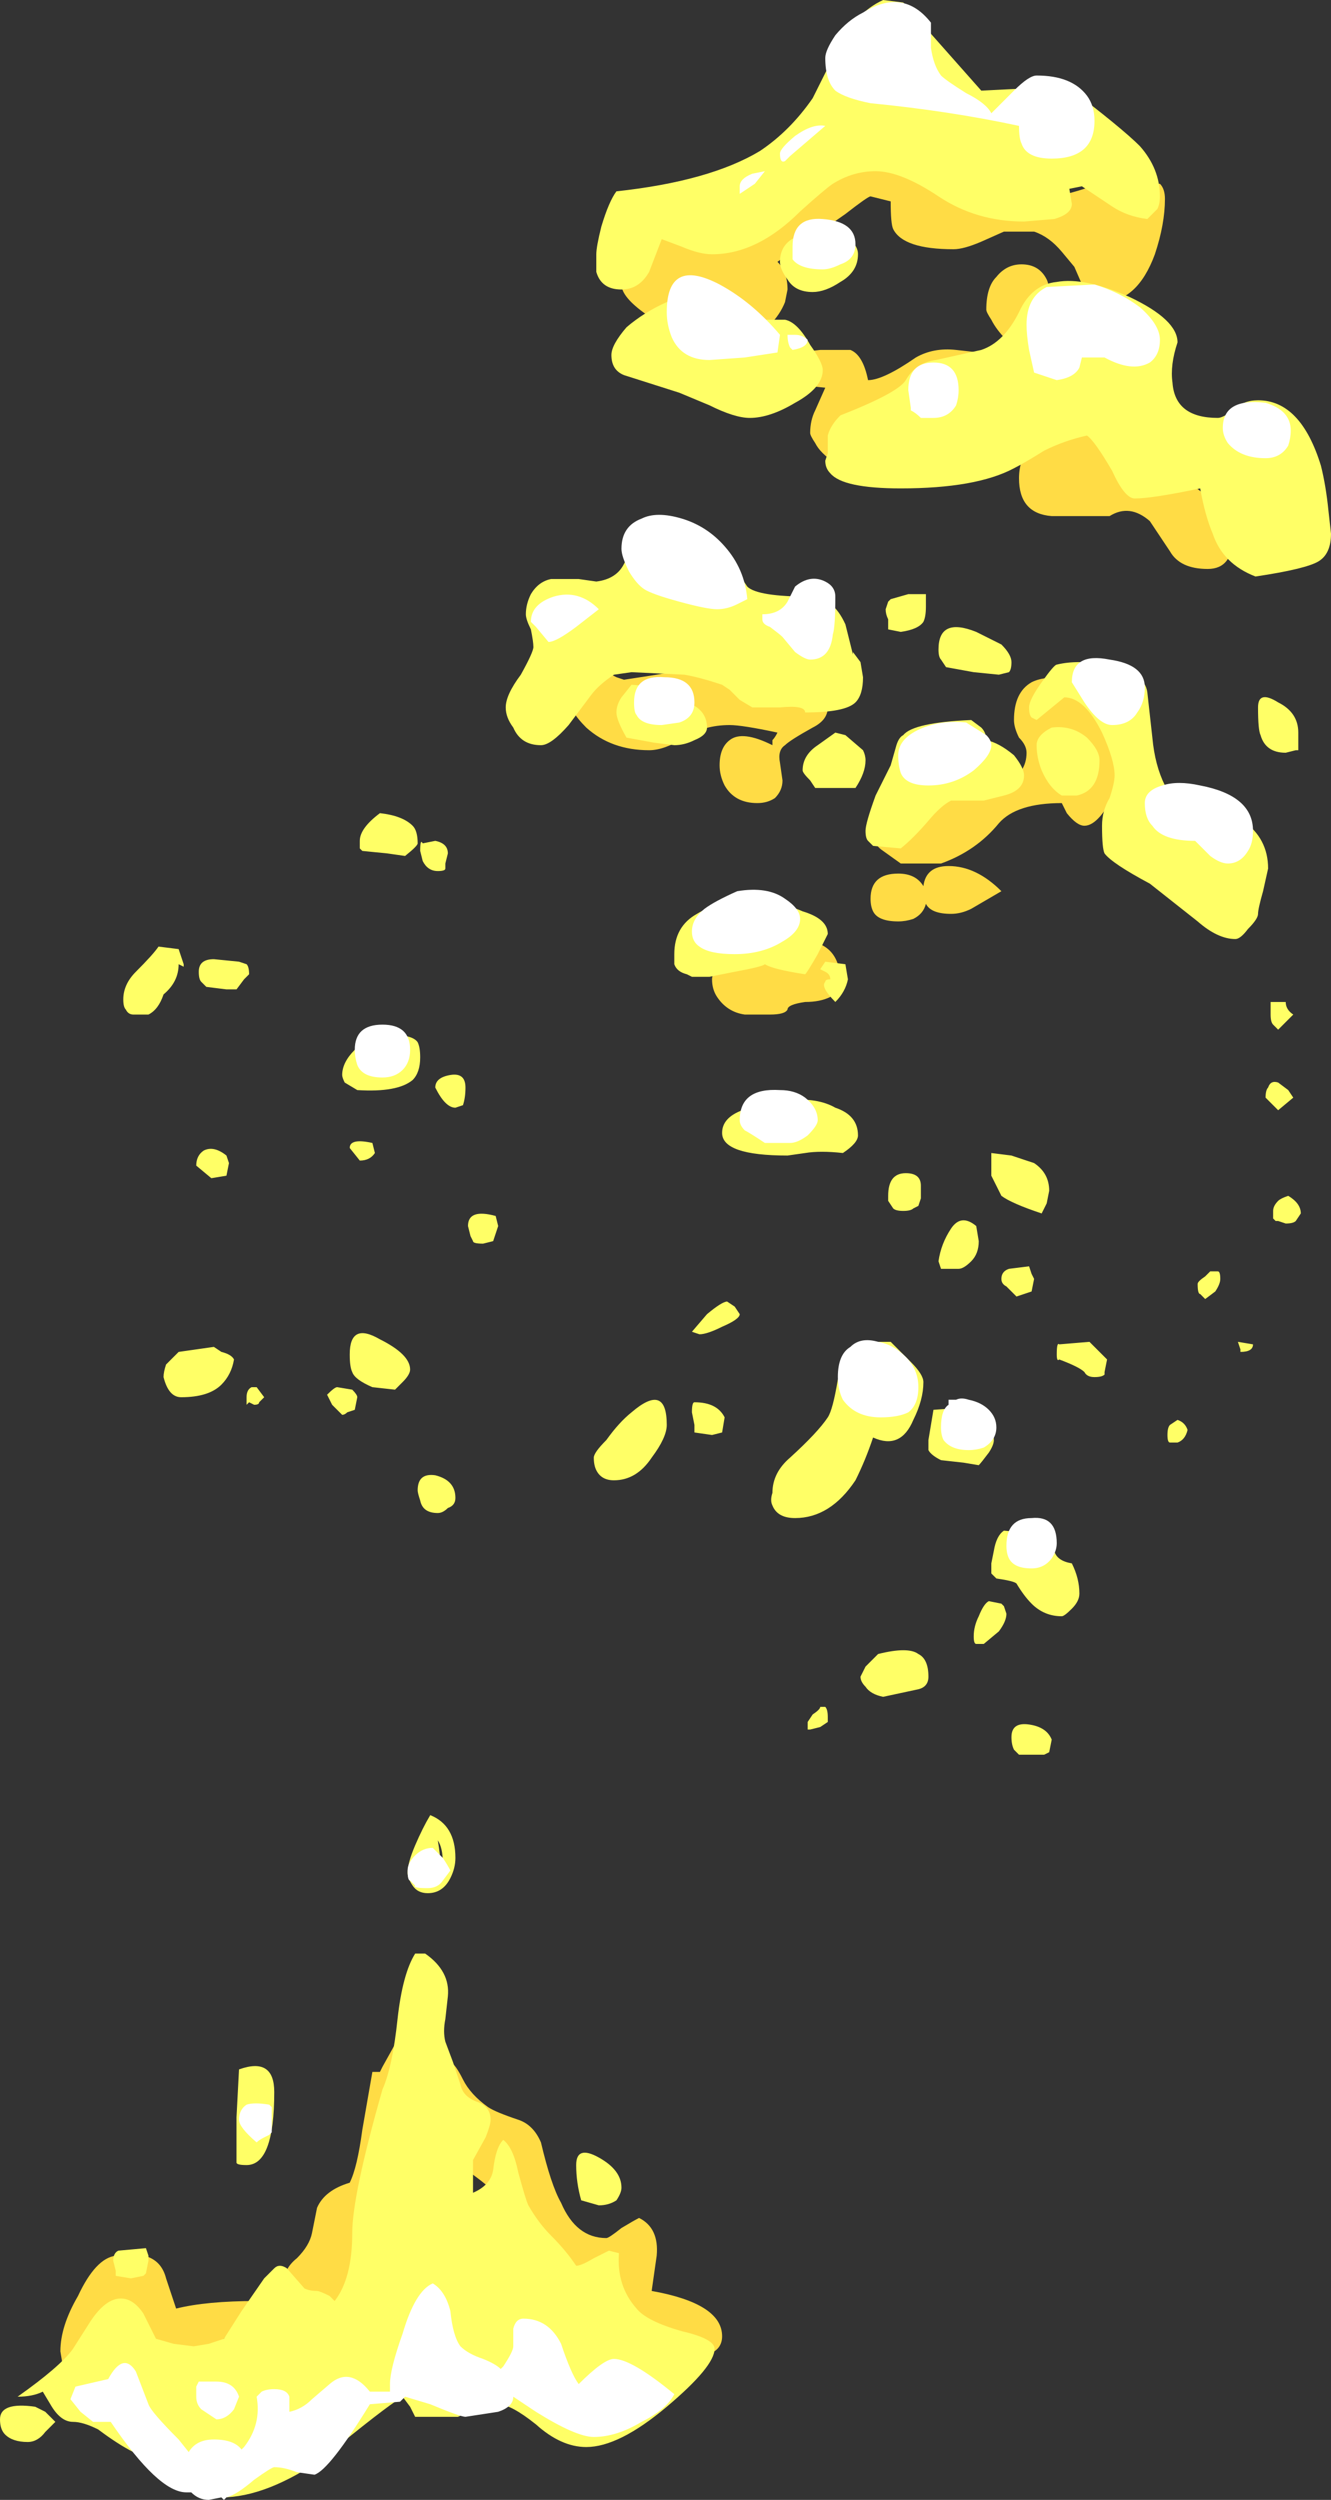 <?xml version="1.0" encoding="UTF-8" standalone="no"?>
<svg xmlns:ffdec="https://www.free-decompiler.com/flash" xmlns:xlink="http://www.w3.org/1999/xlink" ffdec:objectType="shape" height="49.65px" width="26.45px" xmlns="http://www.w3.org/2000/svg">
  <rect width="100%" height="100%" fill="#333333" stroke="none"/>
  <g transform="matrix(1.0, 0.0, 0.0, 1.0, 11.3, 47.9)">
    <path d="M11.85 -43.95 Q11.85 -43.45 11.65 -42.85 11.3 -41.9 10.6 -41.9 L10.25 -42.15 Q10.2 -42.25 10.05 -42.6 L9.8 -42.9 Q9.55 -43.2 9.25 -43.3 L8.65 -43.3 8.2 -43.1 Q7.85 -42.95 7.65 -42.95 6.65 -42.95 6.45 -43.35 6.4 -43.45 6.4 -43.9 L6.0 -44.0 Q5.95 -44.0 5.5 -43.65 L4.5 -42.95 4.15 -42.7 Q4.35 -42.5 4.35 -42.15 L4.3 -41.9 Q4.2 -41.65 4.0 -41.45 4.15 -41.05 4.4 -40.95 4.6 -40.9 5.0 -40.95 L5.6 -40.95 Q5.85 -40.85 5.95 -40.35 6.25 -40.35 6.9 -40.8 7.25 -41.0 7.7 -40.95 L8.15 -40.9 8.7 -41.15 Q8.5 -41.35 8.4 -41.55 8.3 -41.7 8.3 -41.75 8.3 -42.2 8.5 -42.4 8.7 -42.65 9.0 -42.65 9.35 -42.65 9.5 -42.35 9.55 -42.25 9.55 -42.05 9.55 -41.6 9.05 -41.15 L8.15 -40.3 Q7.85 -40.0 7.05 -39.5 L5.3 -38.7 Q5.0 -38.9 4.9 -39.1 4.8 -39.25 4.8 -39.3 4.8 -39.55 4.9 -39.75 L5.1 -40.2 Q3.95 -40.3 3.3 -40.9 L2.75 -42.0 Q2.1 -41.75 1.55 -41.65 1.05 -42.0 1.05 -42.25 L1.65 -43.25 5.6 -44.6 7.0 -44.5 9.6 -44.0 Q9.8 -44.0 10.4 -44.2 L11.75 -44.25 Q11.85 -44.15 11.85 -43.95 M10.25 -39.5 L11.95 -38.9 Q12.05 -38.5 12.55 -38.15 12.85 -37.9 13.05 -37.6 L13.2 -37.25 Q13.2 -36.6 12.7 -36.6 12.15 -36.6 11.95 -36.95 L11.55 -37.55 Q11.15 -37.9 10.75 -37.65 L9.6 -37.65 Q8.95 -37.7 8.95 -38.4 8.95 -39.15 9.85 -39.5 L10.25 -39.5 M4.15 -33.35 Q3.45 -33.5 3.2 -33.5 2.7 -33.5 2.3 -33.25 1.9 -33.0 1.6 -33.0 0.85 -33.0 0.35 -33.45 0.0 -33.8 0.0 -34.05 L0.65 -34.6 0.95 -34.45 1.1 -34.4 1.75 -34.5 2.05 -34.55 3.6 -34.5 5.15 -33.85 Q5.15 -33.6 4.85 -33.45 4.4 -33.2 4.3 -33.1 4.15 -33.0 4.2 -32.75 L4.25 -32.4 Q4.25 -32.2 4.1 -32.05 3.95 -31.95 3.75 -31.95 3.3 -31.95 3.1 -32.3 3.0 -32.5 3.0 -32.7 3.0 -33.05 3.2 -33.2 3.45 -33.4 4.05 -33.1 L4.05 -33.2 Q4.1 -33.25 4.15 -33.35 M4.15 -29.2 Q5.4 -29.4 5.4 -28.4 L5.2 -28.1 Q5.0 -28.0 4.7 -28.0 4.35 -27.95 4.35 -27.85 4.3 -27.75 4.0 -27.75 L3.5 -27.75 Q3.15 -27.8 2.95 -28.1 2.85 -28.25 2.85 -28.45 2.85 -28.65 3.25 -28.9 3.65 -29.1 4.15 -29.2 M9.2 -34.35 Q9.5 -34.5 10.0 -34.4 10.45 -34.25 10.75 -33.9 11.1 -33.5 11.1 -33.05 L10.9 -32.25 Q10.55 -31.5 10.25 -31.5 10.1 -31.5 9.9 -31.75 L9.8 -31.95 Q8.9 -31.95 8.55 -31.55 8.1 -31.0 7.4 -30.75 L6.6 -30.75 6.25 -31.0 Q6.1 -31.1 6.1 -31.2 L7.1 -32.15 9.0 -32.6 Q9.1 -32.75 9.1 -32.95 9.1 -33.1 8.95 -33.25 8.85 -33.45 8.85 -33.6 8.85 -34.15 9.2 -34.35 M8.6 -30.2 L8.0 -29.85 Q7.8 -29.75 7.6 -29.75 7.2 -29.75 7.1 -29.95 7.05 -29.75 6.85 -29.65 6.7 -29.6 6.55 -29.6 6.15 -29.6 6.05 -29.8 6.0 -29.9 6.0 -30.05 6.0 -30.55 6.55 -30.55 6.9 -30.55 7.05 -30.3 7.1 -30.7 7.55 -30.7 8.1 -30.7 8.6 -30.2 M1.4 -3.85 Q1.8 -3.65 1.75 -3.1 L1.65 -2.4 Q3.05 -2.15 3.05 -1.5 3.05 -1.25 2.8 -1.15 L-0.05 -2.65 -1.2 -4.0 Q-1.3 -4.3 -2.1 -4.85 L-2.35 -6.95 Q-2.25 -6.9 -2.1 -6.6 -1.95 -6.3 -1.6 -6.05 -1.45 -5.95 -1.0 -5.8 -0.7 -5.7 -0.55 -5.35 -0.35 -4.5 -0.15 -4.15 0.15 -3.45 0.75 -3.45 0.8 -3.45 1.05 -3.65 1.3 -3.8 1.4 -3.85 M-3.4 -7.2 L-3.9 -3.05 -4.65 -2.1 -5.65 -2.6 Q-5.65 -2.85 -5.4 -3.05 -5.15 -3.3 -5.1 -3.55 L-5.0 -4.05 Q-4.85 -4.4 -4.35 -4.55 -4.2 -4.85 -4.1 -5.6 L-3.9 -6.75 -3.75 -6.75 -3.7 -6.85 -3.45 -7.3 -3.4 -7.2 M-10.1 -1.2 Q-10.1 -1.7 -9.75 -2.3 -9.4 -3.05 -9.0 -3.1 -8.15 -3.25 -8.0 -2.65 L-7.8 -2.05 Q-7.2 -2.2 -6.2 -2.2 L-7.5 -0.7 -9.25 -1.15 -10.05 -0.9 -10.1 -1.2" fill="#ffdc45" fill-rule="evenodd" stroke="none"/>
    <path d="M11.7 -43.75 L11.5 -43.55 Q11.1 -43.6 10.8 -43.8 L10.2 -44.2 9.95 -44.15 10.0 -43.85 Q10.0 -43.65 9.65 -43.55 L9.05 -43.5 Q8.1 -43.5 7.35 -44.0 6.6 -44.5 6.1 -44.5 5.65 -44.5 5.25 -44.25 5.1 -44.15 4.6 -43.7 3.75 -42.85 2.85 -42.85 2.6 -42.85 2.25 -43.0 L1.85 -43.15 1.6 -42.5 Q1.4 -42.15 1.05 -42.15 0.65 -42.15 0.55 -42.5 0.55 -42.65 0.55 -42.85 0.55 -43.0 0.65 -43.4 0.8 -43.9 0.95 -44.1 2.8 -44.3 3.8 -44.9 4.4 -45.3 4.85 -45.95 L5.35 -46.95 Q5.7 -47.65 6.25 -47.9 L6.65 -47.85 8.2 -46.1 9.2 -46.15 9.95 -46.15 Q11.0 -45.35 11.35 -45.0 11.75 -44.55 11.75 -44.0 11.75 -43.85 11.7 -43.75 M5.75 -42.85 Q5.75 -42.5 5.4 -42.3 5.1 -42.1 4.85 -42.1 4.5 -42.1 4.35 -42.35 4.2 -42.55 4.2 -42.7 4.2 -43.25 5.0 -43.3 L5.5 -43.2 Q5.75 -43.05 5.75 -42.85 M11.15 -42.0 Q12.1 -41.55 12.1 -41.1 11.95 -40.65 12.0 -40.3 12.05 -39.6 12.9 -39.6 13.0 -39.6 13.2 -39.75 13.4 -39.95 13.7 -39.95 14.55 -39.95 14.95 -38.65 15.05 -38.25 15.1 -37.75 L15.15 -37.3 Q15.15 -36.9 14.9 -36.75 14.65 -36.6 13.65 -36.45 13.0 -36.7 12.8 -37.3 12.65 -37.65 12.55 -38.2 11.6 -38.0 11.25 -38.0 11.05 -38.0 10.8 -38.55 10.45 -39.15 10.3 -39.25 9.85 -39.15 9.45 -38.95 9.05 -38.7 8.85 -38.6 8.1 -38.2 6.6 -38.2 5.45 -38.2 5.2 -38.5 5.1 -38.6 5.1 -38.75 L5.15 -38.9 Q5.15 -39.15 5.15 -39.25 5.2 -39.45 5.4 -39.65 6.55 -40.1 6.7 -40.35 6.9 -40.7 7.3 -40.75 L8.2 -40.95 Q8.65 -41.1 8.95 -41.7 9.2 -42.25 9.7 -42.3 10.25 -42.4 11.15 -42.0 M6.4 -36.0 L6.75 -36.1 7.1 -36.1 7.1 -35.85 Q7.1 -35.65 7.05 -35.55 6.95 -35.4 6.6 -35.35 L6.35 -35.4 6.35 -35.6 Q6.3 -35.7 6.3 -35.8 L6.35 -35.95 6.4 -36.0 M4.3 -41.55 Q4.55 -41.5 4.8 -41.05 5.05 -40.7 5.05 -40.55 5.05 -40.2 4.5 -39.9 4.0 -39.6 3.6 -39.6 3.3 -39.6 2.8 -39.85 L2.2 -40.1 1.1 -40.45 Q0.85 -40.55 0.85 -40.85 0.85 -41.05 1.15 -41.4 1.5 -41.7 1.95 -41.9 3.15 -42.4 3.7 -41.55 L4.3 -41.55 M0.55 -36.35 Q0.95 -36.4 1.1 -36.7 L1.4 -37.25 3.35 -36.55 3.55 -36.25 Q3.75 -36.05 4.8 -36.05 5.25 -36.05 5.5 -35.5 L5.65 -34.9 5.65 -34.95 5.8 -34.75 5.85 -34.45 Q5.85 -34.1 5.7 -33.95 5.5 -33.75 4.7 -33.75 4.7 -33.9 4.2 -33.85 L3.65 -33.85 3.4 -34.0 3.2 -34.2 3.05 -34.3 Q2.6 -34.45 2.3 -34.5 L1.25 -34.55 0.9 -34.5 Q0.6 -34.3 0.45 -34.1 L0.0 -33.5 Q-0.35 -33.1 -0.55 -33.1 -0.95 -33.1 -1.1 -33.45 -1.25 -33.65 -1.25 -33.85 -1.25 -34.1 -0.95 -34.5 -0.7 -34.95 -0.7 -35.05 -0.7 -35.15 -0.75 -35.4 -0.85 -35.6 -0.85 -35.7 -0.85 -35.9 -0.75 -36.1 -0.6 -36.35 -0.35 -36.4 L0.2 -36.4 0.55 -36.35 M5.5 -33.3 L5.85 -33.0 Q5.9 -32.9 5.9 -32.8 5.9 -32.55 5.7 -32.25 L4.9 -32.25 4.8 -32.4 Q4.65 -32.55 4.65 -32.6 4.65 -32.9 4.95 -33.1 L5.3 -33.35 5.5 -33.3 M2.55 -33.85 Q2.75 -33.7 2.75 -33.45 2.75 -33.3 2.5 -33.2 2.3 -33.1 2.1 -33.1 L1.7 -33.15 1.15 -33.25 Q0.95 -33.6 0.95 -33.75 0.95 -33.9 1.05 -34.05 L1.25 -34.3 1.95 -34.25 2.55 -33.85 M2.1 -28.95 Q2.1 -29.5 2.55 -29.75 2.95 -30.0 3.6 -30.0 4.2 -30.0 4.65 -29.8 5.15 -29.65 5.15 -29.35 L4.95 -28.95 Q4.75 -28.6 4.7 -28.55 4.05 -28.65 3.9 -28.75 3.85 -28.7 3.3 -28.6 L2.8 -28.5 2.45 -28.5 2.35 -28.55 Q2.15 -28.6 2.1 -28.75 L2.1 -28.95 M5.1 -28.6 L5.0 -28.65 5.1 -28.8 5.5 -28.75 5.55 -28.45 Q5.5 -28.2 5.3 -28.0 5.0 -28.3 5.1 -28.4 5.1 -28.45 5.2 -28.45 5.2 -28.55 5.1 -28.6 M11.5 -34.15 L11.6 -33.25 Q11.65 -32.7 11.85 -32.3 L13.4 -31.6 Q13.9 -31.25 13.9 -30.65 L13.8 -30.2 Q13.7 -29.85 13.7 -29.75 13.7 -29.65 13.5 -29.45 13.35 -29.25 13.25 -29.25 12.9 -29.25 12.5 -29.6 L11.55 -30.35 Q10.8 -30.75 10.65 -30.95 10.6 -31.05 10.6 -31.5 10.6 -31.8 10.75 -32.05 10.85 -32.35 10.85 -32.5 10.85 -32.8 10.6 -33.35 10.25 -34.05 9.85 -34.05 L9.3 -33.6 9.2 -33.65 Q9.15 -33.7 9.15 -33.85 9.15 -34.0 9.4 -34.35 9.65 -34.7 9.7 -34.7 10.1 -34.8 10.7 -34.7 11.45 -34.55 11.5 -34.15 M8.75 -34.55 L8.55 -34.5 8.05 -34.55 7.5 -34.65 7.4 -34.8 Q7.35 -34.85 7.35 -35.0 7.35 -35.65 8.1 -35.35 L8.6 -35.1 Q8.8 -34.9 8.8 -34.75 8.8 -34.6 8.75 -34.55 M9.05 -32.5 Q9.05 -32.2 8.65 -32.1 L8.25 -32.0 7.6 -32.0 Q7.4 -31.9 7.15 -31.6 6.85 -31.25 6.6 -31.05 L6.05 -31.1 5.95 -31.2 Q5.9 -31.25 5.9 -31.4 5.9 -31.55 6.1 -32.1 L6.4 -32.7 6.5 -33.05 Q6.55 -33.25 6.65 -33.3 6.85 -33.55 8.0 -33.6 L8.2 -33.45 Q8.3 -33.35 8.3 -33.2 8.55 -33.15 8.85 -32.9 9.05 -32.65 9.05 -32.5 M9.8 -32.1 Q9.55 -32.25 9.4 -32.6 9.3 -32.85 9.3 -33.1 9.3 -33.3 9.6 -33.45 10.0 -33.5 10.3 -33.25 10.55 -33.0 10.55 -32.8 10.55 -32.2 10.1 -32.1 L9.8 -32.1 M14.5 -33.0 L14.45 -33.0 14.25 -32.95 Q13.85 -32.95 13.75 -33.3 13.7 -33.4 13.7 -33.85 13.7 -34.2 14.1 -33.95 14.5 -33.75 14.5 -33.35 L14.5 -33.0 M14.4 -27.75 L14.1 -27.45 14.0 -27.55 Q13.95 -27.6 13.95 -27.75 L13.95 -28.0 14.25 -28.0 Q14.25 -27.85 14.4 -27.75 M14.3 -26.25 L14.4 -26.1 14.1 -25.85 13.85 -26.1 Q13.85 -26.25 13.9 -26.3 13.95 -26.45 14.1 -26.4 L14.3 -26.25 M14.05 -23.65 L14.0 -23.7 14.0 -23.85 Q14.0 -23.95 14.1 -24.05 14.15 -24.1 14.3 -24.15 14.55 -24.0 14.55 -23.8 L14.45 -23.65 Q14.4 -23.6 14.25 -23.6 L14.1 -23.65 14.05 -23.65 M12.9 -22.65 Q12.95 -22.65 12.95 -22.5 12.95 -22.4 12.85 -22.25 L12.65 -22.1 12.55 -22.2 Q12.5 -22.2 12.5 -22.4 12.5 -22.45 12.65 -22.55 L12.75 -22.65 12.9 -22.65 M12.3 -19.5 Q12.25 -19.3 12.1 -19.25 L11.95 -19.25 Q11.9 -19.25 11.9 -19.4 11.9 -19.55 11.95 -19.6 L12.1 -19.7 Q12.25 -19.65 12.3 -19.5 M13.35 -21.05 L13.35 -21.1 13.3 -21.25 13.6 -21.2 Q13.6 -21.05 13.35 -21.05 M9.25 -24.8 Q9.55 -24.6 9.55 -24.25 L9.5 -24.0 9.4 -23.8 Q8.8 -24.0 8.6 -24.15 L8.4 -24.55 8.4 -25.0 8.8 -24.95 9.25 -24.8 M8.1 -23.55 L8.15 -23.25 Q8.15 -23.0 8.0 -22.85 7.85 -22.7 7.75 -22.7 L7.4 -22.7 7.35 -22.85 Q7.4 -23.2 7.6 -23.5 7.8 -23.8 8.1 -23.55 M6.85 -23.9 Q6.8 -23.85 6.65 -23.85 6.5 -23.85 6.45 -23.9 L6.35 -24.05 6.35 -24.15 Q6.35 -24.6 6.7 -24.6 7.0 -24.6 7.0 -24.35 L7.0 -24.1 6.95 -23.95 6.85 -23.9 M6.4 -21.25 L6.8 -20.85 Q7.05 -20.6 7.05 -20.45 7.05 -20.1 6.85 -19.7 6.6 -19.1 6.05 -19.35 5.9 -18.9 5.7 -18.5 5.2 -17.75 4.5 -17.75 4.15 -17.75 4.05 -18.0 4.0 -18.1 4.05 -18.25 4.05 -18.65 4.4 -18.95 4.95 -19.45 5.15 -19.75 5.25 -19.9 5.35 -20.5 5.5 -21.1 5.95 -21.25 L6.4 -21.25 M9.05 -22.2 L8.9 -22.15 8.7 -22.35 Q8.6 -22.4 8.6 -22.5 8.6 -22.65 8.75 -22.7 L9.15 -22.75 9.2 -22.6 9.25 -22.5 9.2 -22.25 9.05 -22.2 M5.75 -25.35 Q5.75 -25.2 5.45 -25.0 5.0 -25.05 4.7 -25.0 L4.35 -24.95 Q3.05 -24.95 3.05 -25.4 3.05 -25.7 3.45 -25.85 L4.4 -26.05 Q4.95 -26.1 5.3 -25.9 5.75 -25.75 5.75 -25.35 M2.75 -21.8 Q3.05 -22.05 3.15 -22.05 L3.3 -21.95 3.4 -21.8 Q3.4 -21.7 3.05 -21.55 2.75 -21.4 2.6 -21.4 L2.45 -21.45 2.75 -21.8 M3.05 -19.45 L2.85 -19.4 2.5 -19.45 2.5 -19.6 2.45 -19.85 Q2.45 -20.05 2.5 -20.05 2.95 -20.05 3.1 -19.75 L3.05 -19.45 M0.55 -18.7 Q0.5 -18.8 0.5 -18.95 0.5 -19.05 0.75 -19.3 1.0 -19.65 1.25 -19.85 1.95 -20.45 1.95 -19.6 1.95 -19.35 1.65 -18.95 1.35 -18.5 0.9 -18.5 0.65 -18.5 0.55 -18.7 M9.75 -21.2 L10.35 -21.25 10.7 -20.9 10.65 -20.65 10.65 -20.6 Q10.6 -20.55 10.45 -20.55 10.3 -20.55 10.25 -20.65 10.15 -20.75 9.75 -20.9 9.7 -20.85 9.7 -21.0 9.7 -21.25 9.75 -21.2 M7.95 -19.95 L8.4 -19.6 Q8.45 -19.45 8.45 -19.3 8.45 -19.2 8.35 -19.05 8.2 -18.85 8.15 -18.8 L7.85 -18.85 7.4 -18.9 Q7.2 -19.0 7.15 -19.1 7.15 -19.15 7.15 -19.3 L7.25 -19.9 7.95 -19.95 M8.65 -16.0 L8.7 -15.85 Q8.7 -15.7 8.55 -15.5 L8.25 -15.25 8.1 -15.25 Q8.05 -15.25 8.05 -15.4 8.05 -15.6 8.15 -15.8 8.25 -16.05 8.35 -16.1 L8.6 -16.05 8.65 -16.0 M8.4 -16.85 L8.45 -17.1 Q8.5 -17.4 8.65 -17.5 L9.2 -17.45 9.65 -17.1 Q9.7 -16.9 10.0 -16.85 10.15 -16.55 10.15 -16.25 10.15 -16.1 10.0 -15.95 9.85 -15.8 9.8 -15.8 9.45 -15.8 9.2 -16.05 9.05 -16.2 8.9 -16.45 8.85 -16.5 8.5 -16.55 L8.4 -16.65 8.4 -16.85 M6.95 -14.35 L6.25 -14.2 Q6.0 -14.25 5.9 -14.4 5.8 -14.5 5.8 -14.6 L5.9 -14.8 6.15 -15.05 Q6.75 -15.2 6.95 -15.05 7.15 -14.95 7.15 -14.6 7.15 -14.4 6.95 -14.35 M9.15 -13.65 Q9.5 -13.6 9.6 -13.35 L9.55 -13.1 9.45 -13.05 8.95 -13.05 8.85 -13.15 Q8.8 -13.25 8.8 -13.4 8.8 -13.7 9.15 -13.65 M5.15 -13.8 L5.15 -13.7 5.0 -13.6 4.8 -13.55 4.75 -13.55 4.75 -13.7 4.85 -13.85 Q5.0 -13.95 5.0 -14.0 L5.1 -14.0 Q5.15 -13.95 5.15 -13.8 M0.6 -4.1 L0.25 -4.2 Q0.15 -4.55 0.15 -4.9 0.15 -5.3 0.6 -5.05 1.05 -4.8 1.05 -4.45 1.05 -4.35 0.95 -4.2 0.8 -4.1 0.6 -4.1 M0.5 -3.05 L0.8 -3.2 1.0 -3.15 Q0.95 -2.5 1.35 -2.05 1.55 -1.8 2.25 -1.6 2.9 -1.45 2.9 -1.25 2.9 -0.9 1.95 -0.1 1.0 0.7 0.35 0.7 -0.15 0.7 -0.65 0.25 -1.15 -0.15 -1.4 -0.15 -1.65 -0.15 -2.2 0.1 L-3.05 0.1 -3.15 -0.1 -3.3 -0.3 Q-3.7 -0.05 -4.85 0.9 -6.0 1.7 -6.9 1.7 -7.05 1.7 -7.3 1.6 L-8.65 0.8 Q-8.95 0.65 -9.35 0.35 -9.65 0.2 -9.85 0.2 -10.1 0.2 -10.3 -0.15 L-10.45 -0.4 Q-10.65 -0.3 -10.95 -0.3 -10.1 -0.9 -9.85 -1.25 L-9.5 -1.8 Q-9.2 -2.25 -8.9 -2.25 -8.65 -2.25 -8.45 -1.95 L-8.2 -1.45 -7.85 -1.35 -7.45 -1.3 -7.15 -1.35 -6.85 -1.45 -6.5 -2.0 -6.05 -2.65 -5.85 -2.85 Q-5.75 -2.95 -5.6 -2.85 L-5.25 -2.45 Q-5.15 -2.4 -5.0 -2.4 -4.95 -2.4 -4.75 -2.3 L-4.65 -2.2 Q-4.3 -2.65 -4.3 -3.55 -4.3 -4.3 -3.7 -6.4 -3.5 -6.85 -3.4 -7.8 -3.3 -8.7 -3.05 -9.1 L-2.85 -9.1 Q-2.35 -8.75 -2.4 -8.25 L-2.45 -7.8 Q-2.5 -7.55 -2.45 -7.35 L-2.3 -6.95 -2.15 -6.5 Q-2.1 -6.25 -1.8 -6.15 -1.55 -6.05 -1.55 -5.8 -1.55 -5.7 -1.65 -5.45 L-1.9 -5.0 -1.9 -4.35 Q-1.55 -4.5 -1.5 -4.8 -1.45 -5.25 -1.3 -5.4 -1.1 -5.25 -1.0 -4.75 -0.85 -4.2 -0.8 -4.1 -0.6 -3.75 -0.35 -3.5 -0.05 -3.2 0.15 -2.9 0.25 -2.9 0.5 -3.05 M-8.15 -28.8 L-8.15 -28.8 M-8.15 -29.1 L-7.75 -29.05 -7.65 -28.75 -7.65 -28.7 -7.75 -28.75 Q-7.75 -28.4 -8.05 -28.15 -8.15 -27.85 -8.35 -27.75 L-8.65 -27.75 Q-8.75 -27.75 -8.8 -27.85 -8.85 -27.9 -8.85 -28.05 -8.85 -28.35 -8.6 -28.6 -8.25 -28.95 -8.15 -29.1 M-7.35 -28.6 Q-7.35 -28.85 -7.05 -28.85 L-6.55 -28.8 -6.4 -28.75 Q-6.35 -28.7 -6.35 -28.55 L-6.45 -28.45 -6.6 -28.25 -6.8 -28.25 -7.2 -28.3 -7.3 -28.4 Q-7.35 -28.45 -7.35 -28.6 M-3.0 -31.15 Q-3.0 -31.1 -3.25 -30.9 L-3.6 -30.95 -4.1 -31.0 -4.15 -31.05 -4.15 -31.2 Q-4.15 -31.45 -3.75 -31.75 -3.3 -31.7 -3.1 -31.5 -3.0 -31.4 -3.0 -31.15 M-2.9 -31.15 L-2.65 -31.2 Q-2.4 -31.15 -2.4 -30.95 L-2.45 -30.75 -2.45 -30.65 Q-2.45 -30.6 -2.6 -30.6 -2.8 -30.6 -2.9 -30.8 L-2.95 -31.0 Q-2.95 -31.25 -2.9 -31.15 M-2.1 -25.95 L-2.25 -25.9 Q-2.45 -25.9 -2.65 -26.3 -2.65 -26.5 -2.35 -26.55 -2.05 -26.6 -2.05 -26.3 -2.05 -26.1 -2.1 -25.95 M-2.95 -26.9 Q-2.95 -26.6 -3.1 -26.45 -3.4 -26.2 -4.2 -26.25 L-4.45 -26.4 Q-4.5 -26.5 -4.5 -26.55 -4.5 -26.8 -4.25 -27.05 -3.95 -27.35 -3.55 -27.35 -3.1 -27.35 -3.0 -27.2 -2.95 -27.1 -2.95 -26.9 M-3.85 -25.0 Q-3.95 -24.85 -4.15 -24.85 L-4.35 -25.1 Q-4.35 -25.3 -3.9 -25.2 L-3.85 -25.0 M-1.4 -23.55 L-1.5 -23.25 -1.7 -23.2 Q-1.9 -23.2 -1.9 -23.25 L-1.95 -23.35 -2.0 -23.55 Q-2.0 -23.9 -1.45 -23.75 L-1.4 -23.55 M-6.75 -24.8 L-6.8 -24.55 -7.1 -24.5 -7.4 -24.75 Q-7.4 -24.95 -7.25 -25.05 -7.05 -25.15 -6.8 -24.95 L-6.75 -24.8 M-6.2 -20.35 L-6.05 -20.15 -6.15 -20.05 Q-6.15 -20.0 -6.25 -20.0 L-6.35 -20.05 -6.4 -20.0 -6.4 -20.15 Q-6.4 -20.3 -6.3 -20.35 L-6.2 -20.35 M-6.9 -20.4 Q-7.15 -20.15 -7.7 -20.15 -7.95 -20.15 -8.05 -20.55 -8.05 -20.65 -8.0 -20.8 L-7.75 -21.05 -7.05 -21.15 -6.9 -21.05 Q-6.7 -21.0 -6.65 -20.9 -6.7 -20.6 -6.9 -20.4 M-2.6 -17.85 Q-2.9 -17.85 -2.95 -18.1 -3.0 -18.25 -3.0 -18.3 -3.0 -18.65 -2.65 -18.6 -2.25 -18.5 -2.25 -18.15 -2.25 -18.0 -2.4 -17.95 -2.5 -17.85 -2.6 -17.85 M-4.25 -19.9 L-4.4 -19.85 Q-4.45 -19.8 -4.5 -19.8 L-4.7 -20.0 -4.8 -20.2 Q-4.65 -20.35 -4.6 -20.35 L-4.3 -20.3 Q-4.2 -20.2 -4.2 -20.15 L-4.25 -19.9 M-3.9 -20.35 Q-4.25 -20.5 -4.3 -20.65 -4.35 -20.75 -4.35 -21.0 -4.35 -21.65 -3.75 -21.3 -3.15 -21.0 -3.15 -20.7 -3.15 -20.6 -3.3 -20.45 L-3.45 -20.3 -3.9 -20.35 M-2.25 -11.0 Q-2.25 -10.8 -2.35 -10.6 -2.5 -10.3 -2.8 -10.3 -3.0 -10.3 -3.1 -10.45 -3.2 -10.6 -3.2 -10.7 -3.2 -10.9 -3.05 -11.25 -2.9 -11.6 -2.75 -11.85 -2.25 -11.65 -2.25 -11.0 M-2.55 -10.9 L-2.5 -10.9 Q-2.5 -11.2 -2.6 -11.35 -2.55 -11.05 -2.55 -10.9 M-6.4 -4.9 Q-6.6 -4.9 -6.6 -4.95 L-6.6 -5.85 -6.55 -6.8 Q-5.85 -7.05 -5.85 -6.35 -5.85 -4.9 -6.4 -4.9 M-9.05 -3.0 Q-9.05 -3.15 -8.95 -3.2 L-8.4 -3.25 -8.35 -3.1 -8.35 -3.0 -8.4 -2.75 -8.45 -2.7 -8.7 -2.65 -9.0 -2.7 -9.0 -2.8 -9.05 -3.0 M-10.4 0.0 L-10.2 0.2 -10.4 0.4 Q-10.55 0.6 -10.75 0.6 -11.05 0.6 -11.2 0.45 -11.3 0.35 -11.3 0.15 -11.3 -0.2 -10.6 -0.1 L-10.4 0.0" fill="#ffff66" fill-rule="evenodd" stroke="none"/>
    <path d="M5.1 -46.75 Q5.1 -46.9 5.3 -47.2 5.55 -47.5 5.85 -47.65 6.65 -48.15 7.2 -47.45 7.2 -47.1 7.2 -46.95 7.25 -46.6 7.4 -46.4 7.5 -46.3 7.9 -46.05 8.3 -45.85 8.4 -45.65 L8.85 -46.1 Q9.15 -46.4 9.3 -46.4 10.0 -46.4 10.3 -46.0 10.45 -45.8 10.45 -45.5 10.45 -44.75 9.6 -44.75 9.1 -44.75 9.0 -45.05 8.95 -45.15 8.95 -45.4 7.55 -45.7 6.0 -45.85 5.5 -45.95 5.3 -46.1 5.1 -46.3 5.1 -46.75 M4.75 -45.1 L4.4 -44.8 4.3 -44.7 Q4.2 -44.65 4.2 -44.85 4.2 -44.95 4.5 -45.2 4.85 -45.45 5.1 -45.4 L4.75 -45.1 M3.7 -44.25 L3.4 -44.05 3.4 -44.2 Q3.4 -44.35 3.65 -44.45 L3.9 -44.5 3.7 -44.25 M5.4 -42.65 Q5.2 -42.55 5.05 -42.55 4.6 -42.55 4.45 -42.75 4.45 -42.85 4.45 -43.0 4.45 -43.6 5.05 -43.55 5.7 -43.5 5.7 -43.05 5.7 -42.75 5.4 -42.65 M10.2 -40.8 L10.15 -40.6 Q10.05 -40.4 9.7 -40.35 L9.25 -40.5 9.15 -40.95 Q9.1 -41.25 9.1 -41.45 9.1 -42.0 9.5 -42.2 L10.45 -42.25 Q10.95 -42.1 11.35 -41.8 11.75 -41.45 11.75 -41.15 11.75 -40.85 11.55 -40.7 11.2 -40.5 10.65 -40.8 L10.2 -40.8 M6.8 -39.75 L6.8 -39.8 6.75 -40.15 Q6.75 -40.7 7.25 -40.7 7.75 -40.7 7.75 -40.15 7.75 -40.0 7.7 -39.85 7.55 -39.6 7.25 -39.6 L7.0 -39.6 Q6.9 -39.7 6.8 -39.75 M4.2 -41.25 L4.15 -40.9 3.5 -40.8 2.8 -40.75 Q2.25 -40.75 2.05 -41.2 1.95 -41.45 1.95 -41.7 1.95 -42.8 3.0 -42.25 3.65 -41.9 4.2 -41.25 M4.75 -41.15 Q4.75 -41.0 4.45 -40.95 L4.4 -41.0 Q4.35 -41.1 4.35 -41.25 L4.5 -41.25 Q4.65 -41.25 4.75 -41.15 M2.25 -37.6 Q2.75 -37.45 3.1 -37.05 3.5 -36.6 3.55 -36.0 L3.35 -35.9 Q3.15 -35.8 2.95 -35.8 2.75 -35.8 2.2 -35.95 1.65 -36.1 1.5 -36.2 1.35 -36.3 1.2 -36.55 1.05 -36.85 1.05 -37.0 1.05 -37.45 1.45 -37.6 1.75 -37.75 2.25 -37.6 M0.15 -35.45 Q-0.25 -35.15 -0.4 -35.15 L-0.65 -35.45 -0.75 -35.55 Q-0.75 -35.9 -0.3 -36.05 0.2 -36.2 0.6 -35.8 L0.15 -35.45 M3.85 -35.6 L3.85 -35.7 Q4.2 -35.7 4.35 -35.95 L4.5 -36.25 Q4.8 -36.5 5.1 -36.35 5.3 -36.25 5.3 -36.05 5.3 -35.45 5.25 -35.3 5.2 -34.8 4.8 -34.8 4.7 -34.8 4.5 -34.95 L4.25 -35.25 Q4.2 -35.3 4.0 -35.45 3.85 -35.5 3.85 -35.6 M2.2 -33.55 L1.85 -33.5 Q1.45 -33.5 1.35 -33.7 1.3 -33.75 1.3 -33.95 1.3 -34.5 1.9 -34.45 2.5 -34.45 2.5 -33.95 2.5 -33.65 2.2 -33.55 M2.45 -29.4 Q2.45 -29.65 2.7 -29.85 2.9 -30.0 3.35 -30.2 3.95 -30.3 4.3 -30.05 4.6 -29.85 4.6 -29.65 4.6 -29.4 4.25 -29.2 3.85 -28.95 3.3 -28.95 2.8 -28.95 2.6 -29.1 2.45 -29.2 2.45 -29.4 M10.8 -33.5 Q10.55 -33.5 10.25 -33.95 L10.0 -34.35 Q10.0 -34.95 10.75 -34.8 11.45 -34.7 11.45 -34.25 11.45 -33.95 11.3 -33.75 11.15 -33.5 10.8 -33.5 M7.9 -33.55 L8.3 -33.3 Q8.4 -33.2 8.4 -33.1 8.4 -32.9 8.05 -32.6 7.65 -32.3 7.15 -32.3 6.7 -32.3 6.6 -32.55 6.55 -32.7 6.55 -32.9 6.55 -33.25 7.05 -33.45 7.45 -33.6 7.9 -33.55 M14.35 -39.35 Q14.35 -39.2 14.3 -39.05 14.15 -38.8 13.85 -38.8 13.35 -38.8 13.1 -39.1 13.0 -39.25 13.0 -39.4 13.0 -40.0 13.85 -39.9 14.35 -39.75 14.35 -39.35 M13.5 -31.0 Q13.35 -30.75 13.1 -30.75 12.95 -30.75 12.75 -30.9 L12.45 -31.2 Q11.8 -31.2 11.6 -31.5 11.45 -31.65 11.45 -31.95 11.45 -32.2 11.8 -32.3 12.1 -32.4 12.55 -32.3 13.6 -32.1 13.6 -31.4 13.6 -31.15 13.5 -31.0 M4.75 -25.35 Q4.55 -25.2 4.4 -25.2 L3.9 -25.2 Q3.6 -25.4 3.5 -25.45 3.4 -25.55 3.4 -25.65 3.4 -26.3 4.2 -26.25 4.5 -26.25 4.7 -26.1 4.95 -25.9 4.95 -25.65 4.95 -25.55 4.75 -25.35 M5.35 -20.55 Q5.35 -21.0 5.6 -21.15 5.8 -21.35 6.15 -21.25 6.45 -21.2 6.7 -20.95 6.95 -20.7 6.95 -20.35 6.95 -20.0 6.75 -19.85 6.55 -19.75 6.2 -19.75 5.7 -19.75 5.45 -20.1 5.35 -20.3 5.35 -20.55 M7.55 -20.0 L7.55 -20.1 7.7 -20.1 Q7.8 -20.15 7.95 -20.1 8.2 -20.05 8.35 -19.9 8.5 -19.75 8.5 -19.55 8.5 -19.3 8.25 -19.15 8.1 -19.1 7.95 -19.1 7.6 -19.1 7.45 -19.3 7.4 -19.4 7.4 -19.55 7.4 -19.9 7.55 -20.0 M9.6 -16.95 Q9.45 -16.75 9.2 -16.75 8.85 -16.75 8.75 -16.95 8.7 -17.05 8.7 -17.2 8.7 -17.75 9.2 -17.75 9.7 -17.8 9.7 -17.25 9.7 -17.1 9.6 -16.95 M0.9 -1.05 Q1.25 -1.05 2.1 -0.35 1.95 -0.05 1.45 0.2 0.95 0.5 0.5 0.5 0.15 0.5 -0.65 0.0 L-1.1 -0.3 Q-1.1 -0.1 -1.4 0.0 L-2.05 0.1 Q-2.15 0.1 -2.75 -0.15 L-3.25 -0.3 -3.35 -0.2 -3.95 -0.15 Q-4.75 1.15 -5.05 1.25 L-5.4 1.2 Q-5.65 1.1 -5.85 1.1 -5.9 1.1 -6.25 1.35 -6.6 1.65 -6.8 1.7 L-6.85 1.75 -6.9 1.7 -7.15 1.75 Q-7.35 1.75 -7.5 1.6 L-7.6 1.6 Q-8.15 1.6 -9.1 0.2 L-9.45 0.2 -9.7 0.0 -9.9 -0.25 -9.8 -0.5 -9.15 -0.65 Q-8.85 -1.2 -8.6 -0.8 L-8.35 -0.15 Q-8.3 0.0 -7.75 0.55 L-7.55 0.8 Q-7.4 0.55 -7.05 0.55 -6.65 0.55 -6.5 0.75 L-6.45 0.7 Q-6.1 0.25 -6.2 -0.3 L-6.1 -0.4 Q-6.0 -0.45 -5.85 -0.45 -5.6 -0.45 -5.55 -0.3 -5.55 -0.25 -5.55 0.0 -5.3 -0.05 -5.1 -0.25 L-4.75 -0.55 Q-4.35 -0.9 -3.95 -0.4 L-3.55 -0.4 -3.55 -0.55 Q-3.55 -0.85 -3.3 -1.55 -3.05 -2.4 -2.7 -2.55 -2.45 -2.4 -2.35 -2.0 -2.3 -1.5 -2.15 -1.3 -2.0 -1.15 -1.7 -1.05 -1.45 -0.95 -1.35 -0.85 L-1.3 -0.9 Q-1.1 -1.2 -1.1 -1.3 L-1.1 -1.65 Q-1.05 -1.85 -0.9 -1.85 -0.4 -1.85 -0.15 -1.35 0.05 -0.75 0.2 -0.55 0.7 -1.05 0.9 -1.05 M-3.3 -26.65 Q-3.45 -26.5 -3.7 -26.5 -4.1 -26.5 -4.2 -26.75 -4.25 -26.9 -4.25 -27.05 -4.25 -27.55 -3.7 -27.55 -3.15 -27.55 -3.15 -27.05 -3.15 -26.8 -3.3 -26.65 M-2.35 -10.75 L-2.5 -10.55 Q-2.6 -10.4 -2.8 -10.4 -3.1 -10.4 -3.05 -10.45 -3.1 -10.5 -3.15 -10.55 -3.2 -10.55 -3.2 -10.75 -3.2 -10.9 -3.05 -11.05 -2.9 -11.2 -2.7 -11.2 L-2.5 -11.0 Q-2.4 -10.85 -2.35 -10.75 M-5.9 -6.05 Q-5.9 -6.0 -5.9 -5.8 L-5.9 -5.55 -5.95 -5.5 -6.05 -5.45 Q-6.15 -5.4 -6.2 -5.35 -6.55 -5.65 -6.55 -5.8 -6.55 -6.0 -6.4 -6.1 -6.25 -6.15 -5.95 -6.1 L-5.9 -6.05 M-7.4 -0.3 L-7.4 -0.5 -7.35 -0.6 -7.0 -0.6 Q-6.65 -0.6 -6.55 -0.3 L-6.65 -0.05 Q-6.8 0.15 -7.0 0.15 L-7.3 -0.05 Q-7.4 -0.15 -7.4 -0.3" fill="#ffffff" fill-rule="evenodd" stroke="none"/>
  </g>
</svg>
